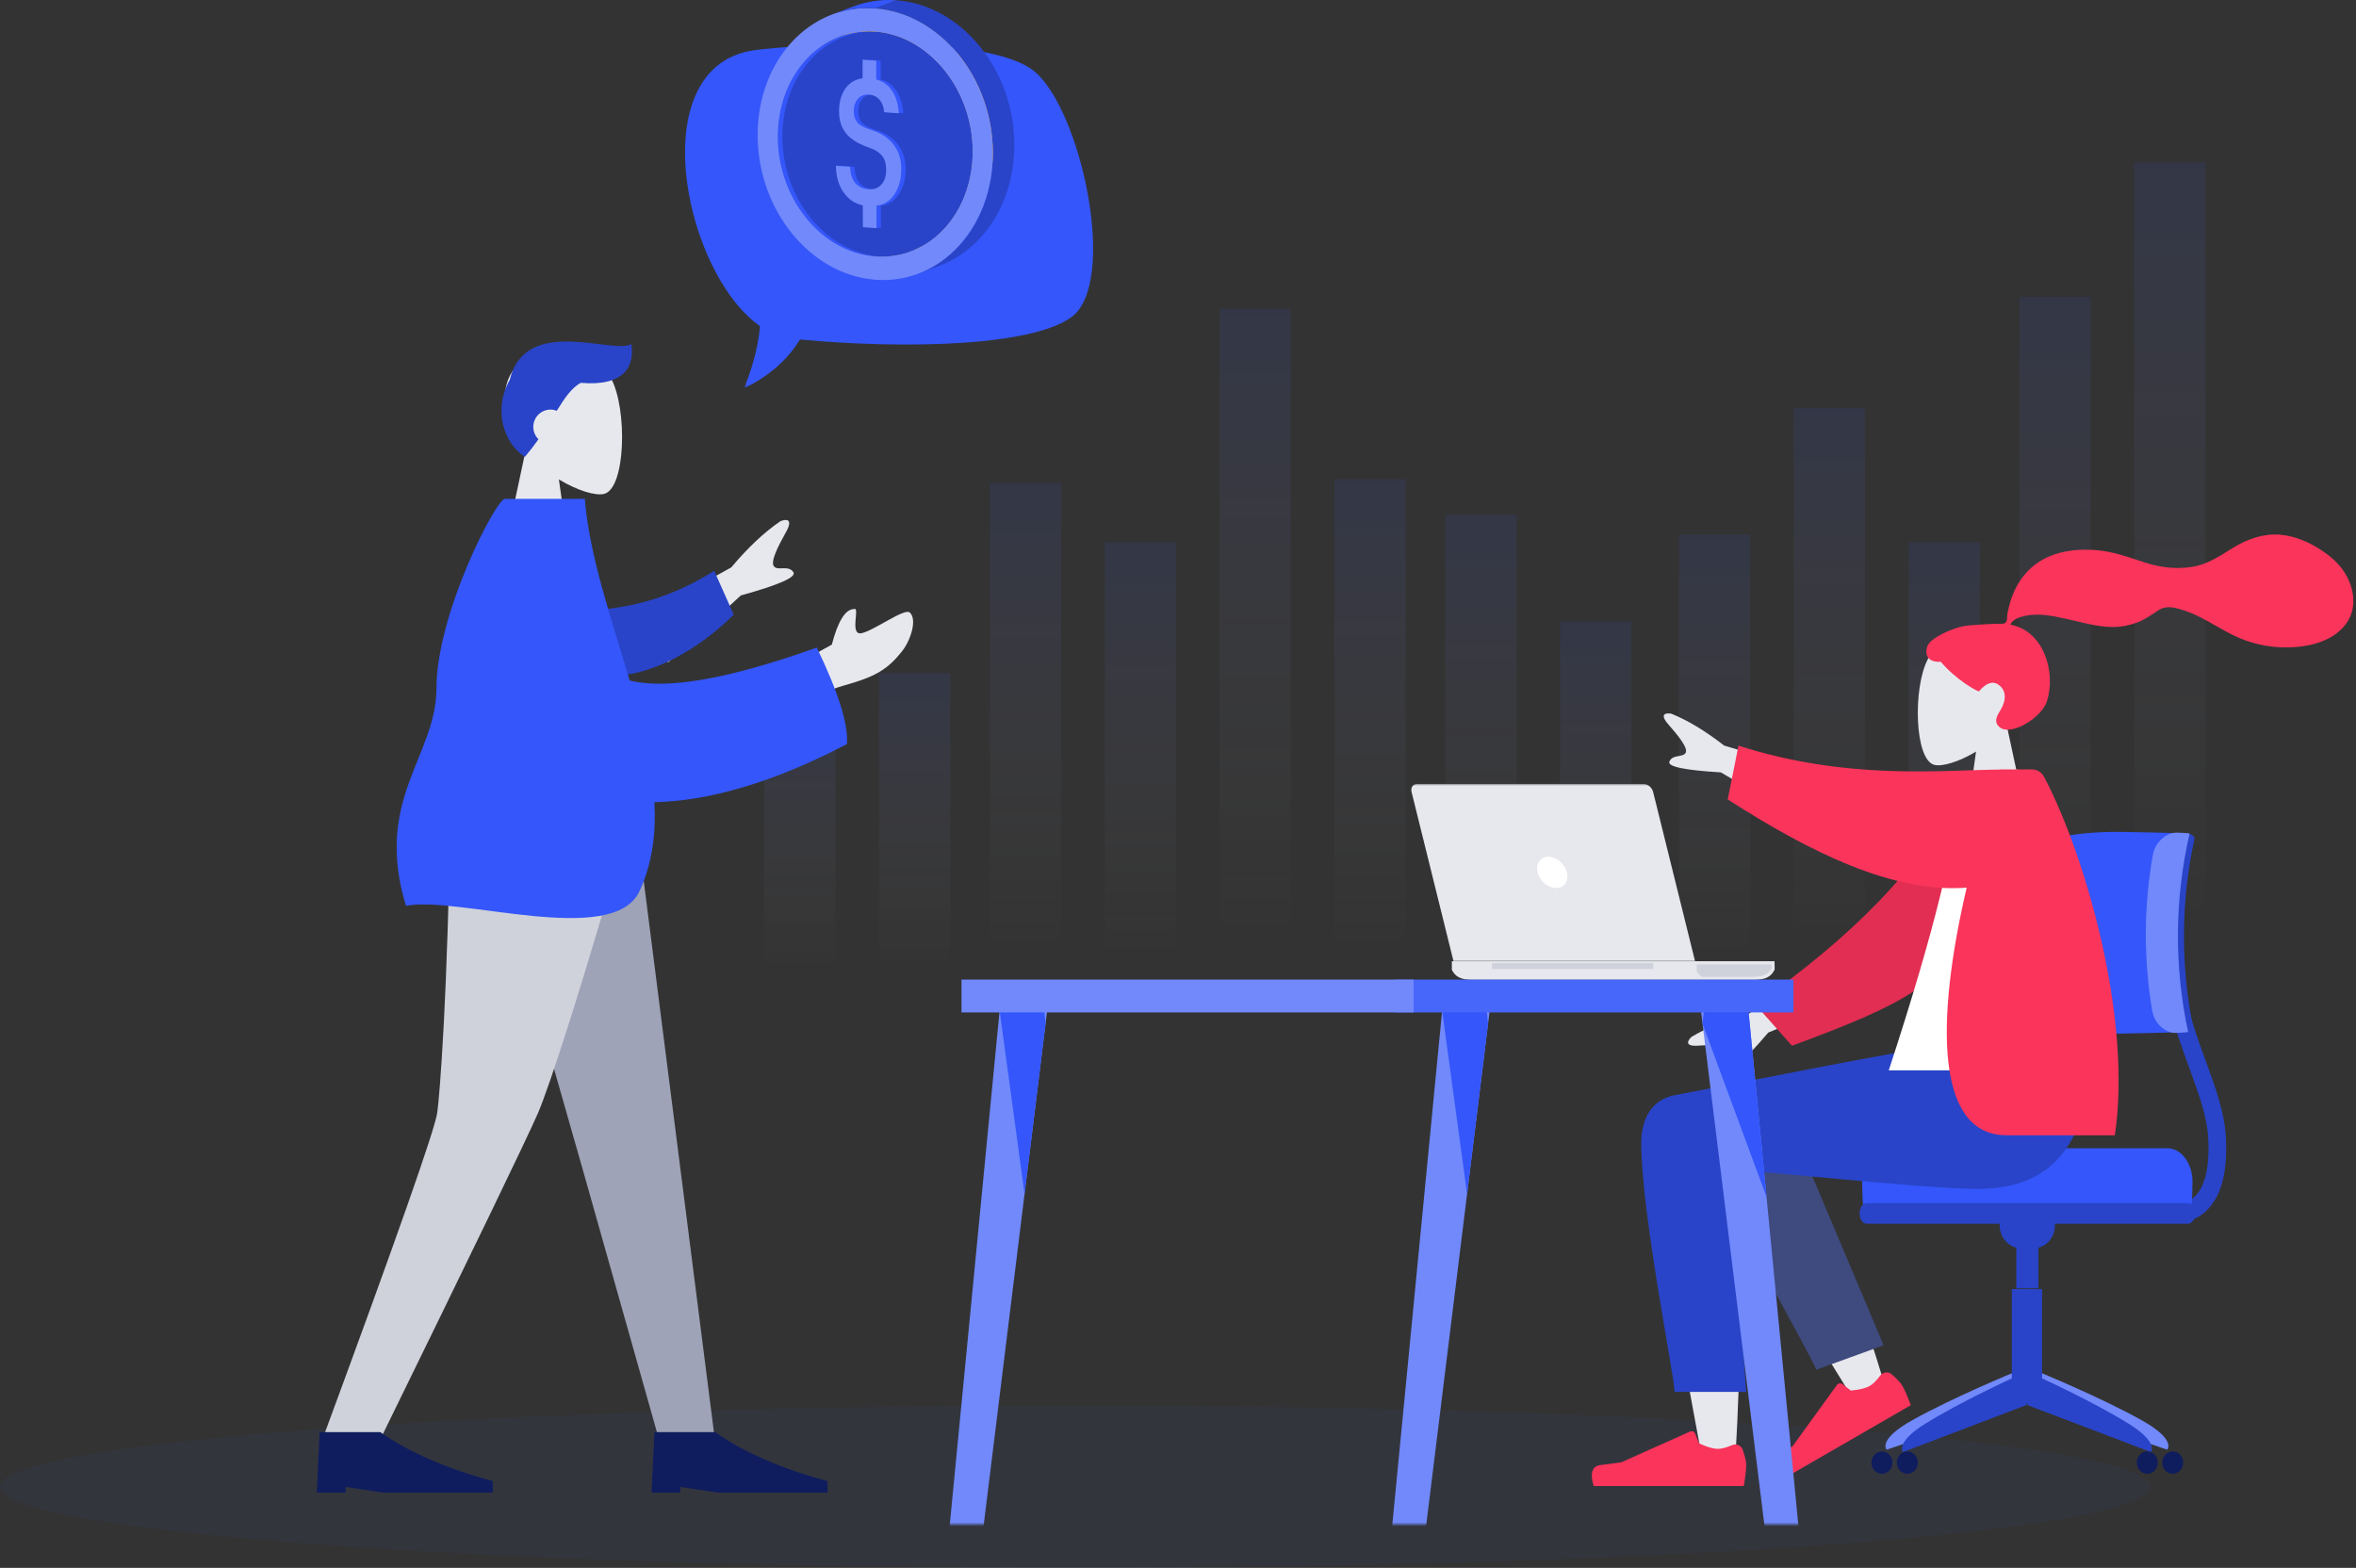 <svg height="396" viewBox="0 0 595 396" width="595" xmlns="http://www.w3.org/2000/svg" xmlns:xlink="http://www.w3.org/1999/xlink"><rect x="0" y="0" width="595" height="396" fill="#333333" stroke="none"/><linearGradient id="a" x1="50%" x2="50%" y1="0%" y2="92.535%"><stop offset="0" stop-color="#3456fa"/><stop offset="1" stop-color="#fff" stop-opacity="0"/></linearGradient><mask id="b" fill="#fff"><path d="m0 187.001h295.109v-187h-295.109z" fill="#fff" fill-rule="evenodd"/></mask><mask id="c" fill="#fff"><path d="m.944.581h17.76v30.977h-17.76z" fill="#fff" fill-rule="evenodd"/></mask><g fill="none" fill-rule="evenodd"><g fill="url(#a)" opacity=".1" transform="translate(193 41)"><path d="m0 209h18v-73h-18z"/><path d="m29 209h18v-80h-18z"/><path d="m57 209h18v-128h-18z"/><path d="m86 209h18v-113h-18z"/><path d="m115 209h18v-172h-18z"/><path d="m144 209h18v-129h-18z"/><path d="m172 209h18v-120h-18z"/><path d="m201 209h18v-93h-18z"/><path d="m231 209h18v-115h-18z"/><path d="m260 207h18v-145h-18z"/><path d="m289 209h18v-113h-18z"/><path d="m317 209h18v-175h-18z"/><path d="m346 209h18v-209h-18z"/></g><path d="m543 375.5c0 11.32-121.556 20.5-271.5 20.5-149.948 0-271.5-9.18-271.5-20.5 0-11.322 121.552-20.5 271.5-20.5 149.944 0 271.5 9.178 271.5 20.5" fill="#3456fa" fill-opacity=".05"/><g transform="translate(469.632 210.111)"><path d="m79.748 98.759c1.953 0 5.037-.476 7.731-2.978 3.887-3.599 5.571-9.997 4.999-19.018-.38-6.091-2.627-12.249-5.008-18.783-4.012-10.979-8.554-23.425-6.182-39.884l-4.412-.722c-2.555 17.719 2.43 31.368 6.423 42.333 2.357 6.442 4.393 12.013 4.729 17.368.452 7.318-.731 12.533-3.435 15.078-2.564 2.415-5.769 1.795-5.908 1.766l-.89 4.662c.077.019.832.178 1.953.178" fill="#2944c8"/><path d="m45.506 136.501-4.344 7.068 36.526 12.466s2.444-2.487-6.524-7.476c-10.43-5.821-25.658-12.057-25.658-12.057" fill="#7189fb"/><path d="m39.023 136.501 4.344 7.068-36.526 12.466s-2.439-2.487 6.524-7.476c10.435-5.821 25.658-12.057 25.658-12.057" fill="#7189fb"/><path d="m38.445 144.433h7.635v-28.948h-7.635z" fill="#2944c8"/><path d="m45.995 137.99-3.719 6.74 31.272 11.898s2.083-2.372-5.586-7.14c-8.934-5.552-21.967-11.499-21.967-11.499" fill="#2944c8"/><path d="m38.534 137.99 3.714 6.74-31.267 11.898s-2.083-2.372 5.59-7.14c8.929-5.552 21.963-11.499 21.963-11.499" fill="#2944c8"/><g fill="#0f1d5e"><path d="m70.003 159.306c0 1.559 1.193 2.824 2.656 2.824s2.656-1.265 2.656-2.824c0-1.564-1.193-2.829-2.656-2.829s-2.656 1.265-2.656 2.829"/><path d="m9.409 159.306c0 1.559 1.193 2.824 2.661 2.824 1.463 0 2.651-1.265 2.651-2.824 0-1.564-1.188-2.829-2.651-2.829-1.467 0-2.661 1.265-2.661 2.829"/><path d="m76.426 159.306c0 1.559 1.188 2.824 2.656 2.824 1.458 0 2.651-1.265 2.651-2.824 0-1.564-1.193-2.829-2.651-2.829-1.467 0-2.656 1.265-2.656 2.829"/><path d="m2.991 159.306c0 1.559 1.188 2.824 2.656 2.824 1.458 0 2.646-1.265 2.646-2.824 0-1.564-1.188-2.829-2.646-2.829-1.467 0-2.656 1.265-2.656 2.829"/></g><path d="m39.571 115.287h5.581v-10.411h-5.581z" fill="#2944c8"/><path d="m35.381 99.374c0 3.204 2.439 5.797 5.446 5.797h3.074c3.002 0 5.437-2.593 5.437-5.797 0-3.204-2.434-5.797-5.437-5.797h-3.074c-3.007 0-5.446 2.593-5.446 5.797" fill="#2944c8"/><path d="m.858 94.07c-.125-.683-.207-4.96-.207-5.701 0-4.676 2.839-8.472 6.346-8.472h70.733c3.498 0 6.346 3.796 6.346 8.472 0 .741-.077 5.018-.212 5.701z" fill="#3456fa"/><path d="m84.728 96.367c0 1.434-.784 2.598-1.761 2.598h-81.211c-.972 0-1.756-1.164-1.756-2.598s.784-2.593 1.756-2.593h81.211c.977 0 1.761 1.159 1.761 2.593" fill="#2944c8"/><path d="m80.767 50.572c-1.746.135-12.831.342-14.741.37-12.138.154-22.588-2.276-23.17-5.456-2.396-13.231-2.502-26.798-.313-40.033.515-3.18 11.123-5.61 23.517-5.446 1.948.024 13.259.236 15.039.375-3.801 16.497-3.907 33.682-.332 50.189" fill="#3456fa"/><path d="m82.435.38c1.357.019 2.305.702 2.117 1.53-3.382 15.521-3.507 31.619-.38 47.134.168.832-.77 1.52-2.098 1.535-1.333.019-2.56-.645-2.728-1.477-3.166-15.554-3.069-31.691.289-47.245.183-.832 1.439-1.496 2.8-1.477" fill="#2944c8"/><path d="m82.976 50.545c-.356.12-2.762.221-3.18.226-2.646.038-5.369-2.449-5.898-5.576-2.199-13.033-2.146-26.398.173-39.432.553-3.132 3.344-5.61 6.038-5.576.428.005 2.877.106 3.243.226-3.81 16.478-3.931 33.649-.375 50.132" fill="#7189fb"/></g><g transform="matrix(-1 0 0 1 594.333 135)"><path d="m5.508 22.993c-3.072-3.606-5.151-8.025-4.804-12.976 1.001-14.267 20.861-11.128 24.724-3.928 3.863 7.201 3.404 25.466-1.589 26.753-1.991.513-6.233-.744-10.55-3.346l2.71 19.17h-16z" fill="#e7e8ed" transform="translate(82 25.333)"/><path d="m98.309 23.124c-2.109-.346-7.787-.584-8.834-.583-.669 0-1.394.153-1.791-.462-.325-.503-.206-1.354-.303-1.938-.112-.678-.272-1.348-.434-2.016-.46-1.9-1.155-3.708-2.128-5.406-1.826-3.185-4.5-5.679-7.876-7.131-3.728-1.603-7.947-1.97-11.958-1.645-4.292.348-8.176 1.765-12.228 3.098-3.861 1.27-7.906 1.771-11.944 1.15-4.069-.625-7.143-2.83-10.575-4.923-3.513-2.143-7.529-3.544-11.682-3.222-3.877.301-7.451 1.902-10.657 4.04-3 2.001-5.475 4.408-6.872 7.796-1.503 3.645-1.502 7.645.97 10.866 3.583 4.669 10.235 5.876 15.769 5.756 3.201-.069 6.345-.654 9.367-1.716 4.03-1.418 7.513-3.82 11.284-5.77 1.77-.915 3.599-1.666 5.516-2.207 1.86-.525 3.693-.766 5.377.357 1.782 1.189 3.379 2.357 5.417 3.101 1.956.714 4.027 1.113 6.111 1.097 4.054-.031 8.05-1.294 11.987-2.14 3.211-.69 6.646-1.377 9.919-.714 1.366.277 3.361.848 3.854 2.268-8.303 1.505-11.564 11.773-9.223 19.311 1.263 4.069 8.857 8.825 11.81 6.686 1.871-1.355.735-3.134 0-4.308-1.407-2.249-1.889-5.138.715-6.704 2.246-1.35 4.608 1.856 4.653 1.853.617-.049 5.953-3.066 9.628-7.469 3.626.215 4.176-2.176 3.31-4.131-.866-1.955-6.27-4.416-9.184-4.894z" fill="#fa345b"/></g><g transform="matrix(-1 0 0 1 529.667 264.333)"><path d="m98.636 13.837c5.491-3.297 14.704.939 14.698 5.655-.019 14.11-12.896 80.608-13.568 84.812s-7.874 5.314-8.294.014c-.667-8.434-1.907-37.63-.667-51.143.512-5.578 1.064-10.891 1.606-15.63-6.757 12.202-17.207 29.672-31.349 52.411l-7.678-3.508c6.029-19.864 10.973-33.888 14.831-42.07 6.607-14.011 12.801-26.01 15.408-30.236 4.101-6.648 11.24-4.329 15.012-.304z" fill="#e7e8ed"/><path d="m65.88 82.227 3.412-67.673c2.459-11.702 23.271-6.271 23.263 0-.019 14.237-8.572 63.418-8.577 67.66z" fill="#3f4a7e" transform="matrix(.94 .342 -.342 .94 20.15 -24.383)"/><path d="m1.549 5.84c-.585 1.672-.877 2.949-.877 3.831 0 1.217.202 2.993.606 5.329h37.909c.985-3.271.416-5.036-1.706-5.297-2.122-.261-3.886-.496-5.29-.706l-17.31-7.75c-.504-.226-1.096 0-1.321.504-.004.01-.008.019-.012.029l-1.004 2.446c-1.965.921-3.562 1.381-4.79 1.381-.881 0-2.057-.315-3.53-.946l0-0c-1.015-.435-2.191.036-2.626 1.052-.018.042-.034.084-.049.127z" fill="#fa345b" transform="matrix(.866 .5 -.5 .866 53.496 76.951)"/><path d="m1.549 5.84c-.585 1.672-.877 2.949-.877 3.831 0 1.217.202 2.993.606 5.329h37.909c.985-3.271.416-5.036-1.706-5.297-2.122-.261-3.886-.496-5.29-.706l-17.31-7.75c-.504-.226-1.096 0-1.321.504-.004.01-.008.019-.012.029l-1.004 2.446c-1.965.921-3.562 1.381-4.79 1.381-.881 0-2.057-.315-3.53-.946l0-0c-1.015-.435-2.191.036-2.626 1.052-.018.042-.034.084-.049.127z" fill="#fa345b" transform="translate(88 96)"/><path d="m115.18 24.289c0 17.711-8.411 59.025-8.417 62.925l-18.097.014c2.649-36.864 3.588-55.494 2.818-55.891-1.155-.596-47.367 4.614-61.227 4.614-19.986 0-28.253-12.603-28.924-35.95h39.591c8.061.863 50.108 9.344 65.724 12.259 6.685 1.248 8.532 7.151 8.532 12.03z" fill="#2944c8"/></g><g transform="matrix(-1 0 0 1 535.667 179.667)"><path d="m74.971 16.227 25.269-7.586c4.714-3.67 9.16-6.353 13.339-8.049 1.215-.229 3.227-.096.713 2.756s-5.031 5.965-4.313 7.161c.718 1.196 3.333.294 4.09 2.189.505 1.263-3.829 2.167-13 2.714l-19.647 11.563zm-2.233 44.552 21.266 15.616c5.768 1.556 10.586 3.493 14.456 5.809.914.833 2.019 2.52-1.772 2.228-3.791-.292-7.792-.428-8.315.865-.523 1.293 1.771 2.839.714 4.584-.705 1.163-4.035-1.753-9.991-8.749l-21.058-8.732z" fill="#e7e8ed"/><path d="m31.99 25.1c16.775 17.86 37.234 29.514 65.137 39.852l-6.196 12.391c-28.79-2.714-44.181-4.882-56.247-22.77-3.028-4.489-8.443-19.937-11.687-27.958z" fill="#e12e52" transform="matrix(.966 .259 -.259 .966 15.304 -13.8)"/><path d="m7.333 90.667h51.333c-11.628-35.463-17.568-59.803-17.82-73.019-.013-.674-1.257-1.861-1.808-1.706-4.026 1.137-8.334.712-12.925-1.275-12.17 19.572-16.378 43.67-18.781 76z" fill="#fff"/><path d="m30.495 14.698c14.714.12 38.588 2.808 66.12-6.032l2.718 13.582c-20.809 13.383-41.879 23.75-60.342 22.278 8.017 34.391 7.648 62.543-10.053 62.543-8.453 0-17.576 0-27.371 0-4.347-29.215 7.078-69.722 17.67-90.153.404-.78 1.266-2.251 3.294-2.251h7.953c.003.011.007.021.01.032z" fill="#fa345b"/></g><g transform="translate(239 198)"><g mask="url(#b)"><g transform="translate(117.425)"><path d="m91.728 46.933c.009-.023.018-.045.032-.068l-.032-2.095h-81.495v2.095s-.018.045 0 .068l.205.391c1.045 1.814 2.932 2.145 5.077 2.145h70.927c2.15 0 4.027-.332 5.077-2.145z" fill="#e7e8ed"/><path d="m72.091 47.288s-.018.036 0 .064l.2.309c.314.473.727.818 1.186 1.068h12.395c2.068 0 3.877-.264 4.882-1.732l.195-.323c.018-.018.027-.032.036-.05l-.018-1.036h-18.877z" fill="#cfd1db"/><path d="m20.366 46.737h40.718v-1.482h-40.718z" fill="#cfd1db"/><path d="m71.638 44.695-10.568-42.655c-.282-1.132-1.359-2.041-2.414-2.041h-57.186c-1.05 0-1.682.909-1.405 2.041l10.568 42.655z" fill="#e7e8ed"/><path d="m39.3 22.35c.541 2.177-.682 3.941-2.727 3.941s-4.141-1.764-4.677-3.941c-.541-2.182.677-3.95 2.727-3.95 2.041 0 4.136 1.768 4.677 3.95" fill="#fff"/></g></g><path d="m8.341 195.996h-8.341l13.759-141.973h12.1z" fill="#7189fb" mask="url(#b)"/><path d="m25.053 60.565-5.309 43-6.291-46.336.309-3.205h10.573z" fill="#3456fa" mask="url(#b)"/><path d="m120.1 195.996h-8.341l13.759-141.973h12.1z" fill="#7189fb" mask="url(#b)"/><path d="m136.803 60.565-5.3 43-6.295-46.336.314-3.205h10.573z" fill="#3456fa" mask="url(#b)"/><path d="m207.675 195.996h8.341l-13.759-141.973h-12.095z" fill="#7189fb" mask="url(#b)"/><path d="m190.967 60.565 16.191 43.818-4.591-47.155-.314-3.205h-10.568z" fill="#3456fa" mask="url(#b)"/><path d="m113.359 57.71h100.568v-8.295h-100.568z" fill="#4766fa" mask="url(#b)"/><path d="m3.818 57.71h114.195v-8.295h-114.195z" fill="#7189fb" mask="url(#b)"/></g><g transform="translate(173)"><path d="m26.708 85.503c20.53 2.228 58.807 3.098 70.784-5.326 12.072-8.581 2.519-52.993-9.577-62.414-12.179-9.263-56.874-6.742-69.995-5.142-32.695 3.988-15.109 70.286 8.788 72.881" fill="#3456fa"/><path d="m18.704 9.201s-.888 14.228-17.76 22.358c0 0 8.742-19.772.886-29.472-4.714-5.821 16.874 7.114 16.874 7.114" fill="#3456fa" mask="url(#c)" transform="translate(13.953 66.518)"/><path d="m46.189 60.914c.77.335 1.556.628 2.358.874-1.809.679-3.616 1.358-5.423 2.037 1.786-.684 3.574-1.363 5.36-2.049-1.786.686-3.574 1.365-5.36 2.049-.8-.247-1.586-.54-2.358-.874-.372-.407-.681-.779-1.033-1.249.351.47.66.842 1.033 1.249-10.019-4.34-17.302-15.66-17.326-28.398 0-.984.04-1.951.123-2.902 1.807-.679 3.614-1.358 5.423-2.037-.086.949-.126 1.916-.123 2.9.021 12.733 7.298 24.047 17.307 28.393-.002.002-.005.005-.009.005-.228.021-.526-.093-.753-.133-.805-.14-1.951-.253-2.763-.156-.437.053-.802.133-1.088.237-.409.149-.507.188-1.102.488-.391.195-.391.195-.751.342.36-.147.36-.147.751-.342.595-.3.693-.34 1.102-.488.286-.105.651-.184 1.088-.237.228-.028.798-.058 1.479-.002.679.053 1.105.128 2.037.291-1.928.726-3.728 1.407-5.388 2.037 3.693-1.402 5.388-2.037 5.388-2.037.009 0 .019 0 .028.002" fill="#3456fa"/><g fill="#ffc910"><path d="m44.233 64.028.181-.067.188-.072.193-.072.198-.074.202-.077.205-.077.207-.077.207-.077.209-.079.202-.077.205-.077.202-.077.198-.074.193-.074.188-.067.181-.07-.181.07-.188.067-.193.074-.198.074-.202.077-.205.077-.202.077-.209.079-.207.077-.207.077-.205.077-.202.077-.198.074-.193.072-.188.072zm4.312-2.24c.8.251 1.614.456 2.44.614-1.805.679-3.612 1.358-5.421 2.037-.826-.158-1.64-.363-2.442-.612l2.712-1.019c.212-.081.495-.188.709-.267.209-.079.488-.184.698-.26.102-.04.24-.091.337-.13.198-.072.46-.17.658-.244.091-.035.212-.114.309-.119z"/><path d="m50.985 62.402c.83.158 1.672.272 2.523.335l-5.421 2.04c-.851-.063-1.695-.177-2.523-.337.905-.34 1.807-.679 2.709-1.019.214-.079.498-.186.712-.265.207-.079.488-.184.695-.263.102-.04.237-.091.34-.128.1-.037.235-.086.333-.123.191-.072.433-.223.633-.24"/><path d="m53.509 62.737c.849.063 1.688.077 2.514.042-1.807.679-3.616 1.358-5.421 2.037-.826.035-1.667.021-2.514-.042 1.626-.612 3.712-1.791 5.421-2.037"/><path d="m56.023 62.779c.219-.009.435-.023.653-.04-.77.286-4.674 1.753-5.43 2.04-.214.016-.428.028-.644.037.093-.035.216-.081.309-.116.919-.347 1.837-.691 2.753-1.037.107-.04.251-.093.356-.133.209-.077.488-.181.695-.263.202-.074.472-.174.674-.251.191-.072.435-.198.633-.237"/><path d="m58.464 62.53c-.005 0-.009.002-.014.005l-5.409 2.033c-.591.095-1.191.165-1.795.212.758-.286 4.66-1.753 5.43-2.04.602-.044 1.198-.114 1.788-.209"/><path d="m58.464 62.53c.8-.13 1.586-.305 2.356-.523-1.809.679-3.616 1.358-5.423 2.037-.77.221-1.556.393-2.356.523l5.409-2.033c-1.695.651-3.395 1.3-5.091 1.951.623-.24 1.251-.479 1.874-.719.2-.077.47-.179.667-.256.2-.077.467-.179.667-.256.628-.242 1.258-.481 1.886-.723.002 0 .005-.002.009-.002"/><path d="m60.819 62.008c.547-.158 1.088-.337 1.621-.535l-5.423 2.037c-.53.2-1.072.379-1.621.535l2.712-1.019c.107-.042.247-.095.353-.133.107-.042.249-.095.356-.135.107-.04.244-.091.351-.13.205-.079.479-.181.684-.258.1-.037.235-.088.335-.126.188-.072.44-.174.633-.237"/></g><path d="m62.443 61.472c-1.807.679-3.616 1.358-5.423 2.037 9.163-3.442 15.644-13.249 15.623-25.293-.028-15.679-11.063-29.212-24.651-30.223l5.421-2.037c13.591 1.012 24.623 14.542 24.651 30.226.021 12.04-6.46 21.847-15.621 25.291" fill="#ffa601"/><path d="m47.992 7.994c-13.586-1.012-24.577 10.877-24.553 26.558.028 15.681 11.063 29.212 24.649 30.223 13.588 1.012 24.579-10.879 24.556-26.558-.028-15.681-11.063-29.212-24.651-30.223" fill="#2944c8"/><path d="m49.239 64.775c-13.586-1.012-24.621-14.542-24.647-30.223-.023-14.84 9.823-26.279 22.393-26.605-13.114-.367-23.57 11.314-23.547 26.605.028 15.681 11.063 29.212 24.649 30.223.726.053 1.447.063 2.158.047-.335-.009-.667-.021-1.007-.047" fill="#3456fa"/><path d="m39.062 9.259 5.421-2.037c2.767-1.04 5.777-1.5 8.93-1.265l-5.421 2.037c-3.153-.235-6.165.226-8.93 1.265" fill="#ffa601"/><path d="m64.305 67.093-5.421 2.037c11.06-4.158 18.881-15.995 18.858-30.533-.03-18.93-13.356-35.265-29.76-36.486l5.423-2.04c16.402 1.223 29.728 17.556 29.758 36.488.026 14.537-7.798 26.374-18.858 30.533" fill="#2944c8"/><path d="m48.087 64.775c-13.586-1.012-24.621-14.542-24.649-30.223-.023-15.679 10.967-27.57 24.553-26.558 13.588 1.012 24.623 14.542 24.651 30.223.023 15.679-10.967 27.57-24.556 26.558m-.105-62.665c-16.405-1.221-29.677 13.133-29.644 32.063.033 18.93 13.353 35.263 29.758 36.486 16.405 1.221 29.677-13.133 29.647-32.063-.033-18.928-13.356-35.263-29.76-36.486" fill="#7189fb"/><path d="m37.198 3.638c1.807-.679 3.614-1.358 5.421-2.037 3.342-1.258 6.979-1.812 10.786-1.528l-5.421 2.037c-3.807-.281-7.444.272-10.786 1.528" fill="#3456fa"/><path d="m49.407 15.324.009 4.747c1.665.419 2.995 1.384 4.005 2.893 1.002 1.509 1.567 3.393 1.686 5.658l-3.709-.274c-.079-1.284-.46-2.326-1.142-3.126-.684-.798-1.574-1.244-2.665-1.326-1.172-.088-2.107.26-2.805 1.042-.702.779-1.049 1.856-1.049 3.24.002.507.063.967.188 1.393.119.428.309.821.567 1.177.516.742 1.621 1.388 3.305 1.94 1.005.328 1.772.623 2.3.891 1.844.891 3.237 2.107 4.193 3.649.958 1.544 1.435 3.337 1.44 5.388.005 2.595-.577 4.76-1.735 6.481-1.163 1.73-2.67 2.667-4.526 2.83l.009 5.7-3.453-.256-.012-5.479c-2.072-.481-3.714-1.619-4.937-3.407-1.216-1.793-1.835-4.002-1.853-6.63l3.57.265c.081 1.774.514 3.13 1.293 4.079.784.949 1.912 1.481 3.388 1.591 1.353.1 2.433-.293 3.235-1.188.802-.888 1.202-2.126 1.2-3.716-.002-.567-.051-1.086-.149-1.57-.095-.481-.235-.902-.419-1.258-.605-1.186-1.856-2.112-3.747-2.774-.312-.107-.542-.193-.695-.247-2.356-.879-4.095-2.03-5.207-3.463-1.119-1.435-1.674-3.237-1.679-5.405-.005-2.363.523-4.291 1.581-5.784 1.058-1.498 2.514-2.365 4.365-2.619l-.007-4.7z" fill="#3456fa"/><path d="m48.294 15.324.007 4.747c1.665.419 2.995 1.384 4.005 2.893 1.002 1.509 1.567 3.393 1.686 5.658l-3.707-.274c-.079-1.284-.46-2.326-1.144-3.126-.681-.798-1.572-1.244-2.665-1.326-1.17-.088-2.107.26-2.805 1.042-.702.779-1.047 1.856-1.047 3.24 0 .507.06.967.186 1.393.119.428.312.821.57 1.177.516.742 1.619 1.388 3.302 1.94 1.005.328 1.772.623 2.3.891 1.844.891 3.237 2.107 4.193 3.649.958 1.544 1.437 3.337 1.44 5.388.005 2.595-.577 4.76-1.735 6.481-1.163 1.73-2.67 2.667-4.526 2.83l.009 5.7-3.453-.256-.009-5.479c-2.072-.481-3.716-1.619-4.937-3.407-1.219-1.793-1.835-4.002-1.856-6.63l3.572.265c.079 1.774.512 3.13 1.291 4.079.784.949 1.912 1.481 3.388 1.591 1.353.1 2.433-.293 3.235-1.188.802-.888 1.202-2.126 1.2-3.716 0-.567-.051-1.086-.149-1.57-.095-.481-.235-.902-.419-1.258-.605-1.186-1.853-2.112-3.747-2.774-.312-.107-.542-.193-.695-.247-2.356-.879-4.095-2.03-5.207-3.463-1.119-1.435-1.674-3.237-1.677-5.405-.005-2.363.523-4.291 1.579-5.784 1.058-1.498 2.516-2.365 4.365-2.619l-.007-4.7z" fill="#7189fb"/></g><g transform="translate(126 86)"><path d="m5.977 25.084c-3.333-3.934-5.589-8.754-5.212-14.156 1.086-15.564 22.637-12.14 26.829-4.285 4.192 7.855 3.694 27.781-1.724 29.185-2.161.56-6.763-.812-11.448-3.65l2.94 20.913h-17.362z" fill="#e7e8ed" transform="translate(.723 2.909)"/><path d="m20.659 10.691c-2.356 1.325-4.033 3.808-6.051 7.064-.492-.194-1.027-.301-1.587-.301-2.397 0-4.34 1.954-4.34 4.364 0 1.223.501 2.329 1.308 3.122-1.004 1.425-2.13 2.914-3.42 4.45-4.813-2.903-8.393-11.364-3.797-19.532 3.954-16.361 26.359-6.206 30.669-8.965.942 5.937-2.097 10.725-12.781 9.799z" fill="#2944c8"/></g><g transform="translate(80 203)"><path d="m40.814 0 26.423 92.625 19.279 68.27h14.061l-20.486-160.895z" fill="#9ea3b7"/><path d="m33.747 0c-.611 47.74-2.695 73.779-3.337 78.116s-10.344 31.93-29.108 82.779h14.566c23.888-48.78 37.223-76.373 40.004-82.779s11.367-32.444 24.297-78.116z" fill="#cfd1db"/><g fill="#0f1d5e"><path d="m0 15.289.729-15.289h15.305c7.257 5.096 16.732 9.222 28.424 12.377v2.912h-27.695l-9.475-1.456v1.456z" transform="translate(0 158.711)"/><path d="m0 15.289.729-15.289h15.305c7.257 5.096 16.732 9.222 28.424 12.377v2.912h-27.695l-9.475-1.456v1.456z" transform="translate(84.542 158.711)"/></g></g><g transform="translate(100 126)"><path d="m59.414 31.215 25.261-13.897c4.201-5.011 8.34-8.902 12.417-11.675 1.246-.522 3.424-.839 1.387 2.794-2.037 3.632-4.018 7.545-2.98 8.664 1.038 1.119 3.626-.444 4.865 1.415.826 1.24-3.596 3.198-13.266 5.874l-18.355 16.881zm39.563 11.726 11.096-6.123c1.557-5.951 3.418-8.945 5.583-8.982 1.663-.777-1.233 6.742 1.92 6.09 3.153-.652 10.85-6.402 12.176-5.234 1.962 1.727.213 7.03-1.849 9.668-3.852 4.93-7.042 6.617-14.925 8.825-4.122 1.154-8.578 3.468-13.369 6.942z" fill="#e7e8ed"/><path d="m47.932 25.416c8.754 1.291 20.701 1.283 34.391-4.676l3.151 11.712c-9.931 7.192-23.104 12.306-33.602 10.339-8.273-1.551-10.921-12.32-3.94-17.375z" fill="#2944c8" transform="matrix(.988 -.156 .156 .988 -4.206 10.515)"/><path d="m59.026 45.881c9.393 2.353 25.145-.422 47.256-8.325 5.484 11.397 8.02 19.522 7.606 24.375-18.968 9.952-35.225 14.39-48.618 14.682.426 7.983-.542 15.579-3.791 22.519-6.68 14.269-45.798 1.054-58.951 3.655-8.237-26.869 7.689-37.788 7.702-54.981.014-18.827 15.064-47.807 17.279-47.807h20.193c1.114 14.379 6.722 30.225 11.325 45.881z" fill="#3456fa"/></g></g></svg>